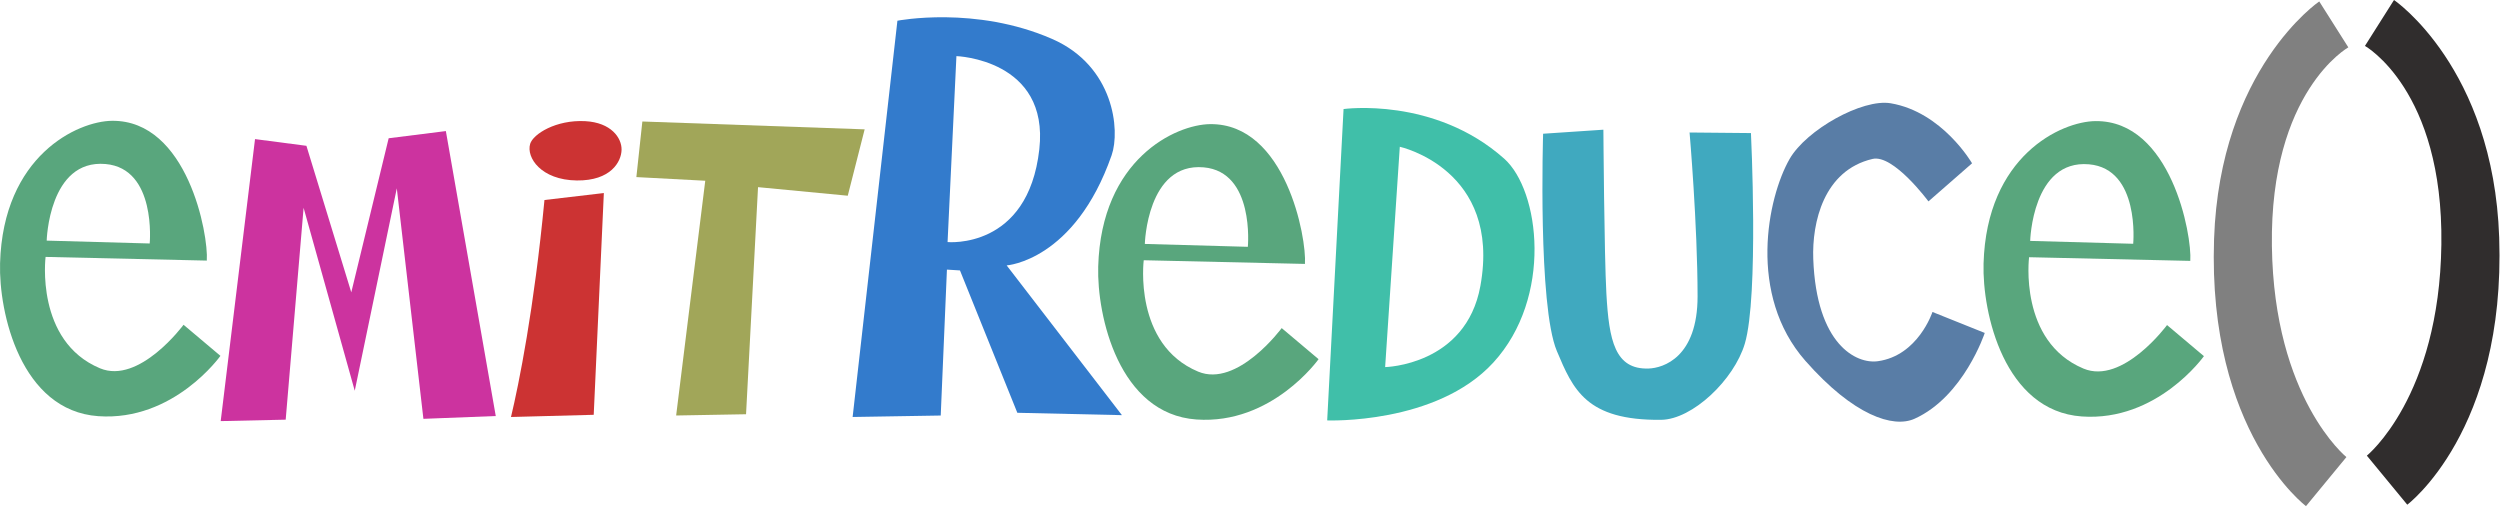 <?xml version="1.0" standalone="no"?><!DOCTYPE svg PUBLIC "-//W3C//DTD SVG 1.1//EN" "http://www.w3.org/Graphics/SVG/1.1/DTD/svg11.dtd"><svg width="100%" height="100%" viewBox="0 0 765 155" version="1.1" xmlns="http://www.w3.org/2000/svg" xmlns:xlink="http://www.w3.org/1999/xlink" xml:space="preserve" style="fill-rule:evenodd;clip-rule:evenodd;stroke-linejoin:round;stroke-miterlimit:1.414;"><path id="e" d="M34.296,36.967c-10.544,0.095 -33.349,10.671 -34.277,43.59c-0.426,15.107 6.311,45.117 30.06,46.792c23.116,1.63 37.371,-18.456 37.371,-18.456l-11.283,-9.512c0,0 -13.546,18.356 -25.58,13.315c-19.878,-8.328 -16.639,-34.078 -16.639,-34.078l49.33,1.123c0.565,-7.888 -5.868,-42.982 -28.982,-42.774ZM14.286,73.63c0,0 0.641,-24.944 17.993,-23.441c15.682,1.358 13.53,24.318 13.53,24.318l-31.523,-0.877Z" style="fill:#59a67d;"/><path id="e1" d="M641.246,37.056c-10.544,0.095 -33.349,10.671 -34.277,43.59c-0.426,15.107 6.311,45.117 30.06,46.792c23.116,1.63 37.37,-18.456 37.37,-18.456l-11.282,-9.512c0,0 -13.546,18.356 -25.58,13.314c-19.879,-8.327 -16.639,-34.077 -16.639,-34.077l49.33,1.123c0.565,-7.888 -5.868,-42.982 -28.982,-42.774ZM621.236,73.719c0,0 0.641,-24.944 17.993,-23.441c15.682,1.358 13.53,24.318 13.53,24.318l-31.523,-0.877Z" style="fill:#59a67d;"/><path id="e2" d="M370.329,37.984c-10.544,0.094 -33.349,10.671 -34.278,43.59c-0.426,15.107 6.312,45.117 30.06,46.792c23.117,1.63 37.371,-18.456 37.371,-18.456l-11.282,-9.512c0,0 -13.546,18.356 -25.581,13.314c-19.878,-8.327 -16.638,-34.077 -16.638,-34.077l49.33,1.123c0.565,-7.888 -5.868,-42.982 -28.982,-42.774ZM350.319,74.647c0,0 0.641,-24.945 17.993,-23.441c15.682,1.358 13.529,24.318 13.529,24.318l-31.522,-0.877Z" style="fill:#59a67d;"/><path d="M411.129,33.369l-5.01,95.28c0,0 33.409,1.307 50.84,-17.707c18.239,-19.895 14.276,-52.667 3.304,-62.411c-21.424,-19.029 -49.134,-15.162 -49.134,-15.162ZM428.339,44.911l-4.486,67.421c0,0 24.726,-0.511 29.144,-24.822c6.496,-35.749 -24.658,-42.599 -24.658,-42.599Z" style="fill:#40bfa9;"/><path id="C" d="M590.106,61.627c0,0 -10.708,-14.49 -17.102,-12.996c-14.984,3.501 -18.553,19.478 -18.146,30.592c0.959,26.222 13.167,32.22 19.759,31.308c12.366,-1.712 16.717,-15.067 16.717,-15.067l16.002,6.415c0,0 -6.444,19.506 -21.501,26.268c-6.484,2.911 -18.6,-0.936 -33.379,-17.727c-17.775,-20.196 -11.599,-49.964 -4.839,-61.771c0,0 0,0 0,0c5.106,-8.918 22.264,-18.52 30.94,-17.048c15.833,2.686 24.893,18.368 24.893,18.368l-13.344,11.658Z" style="fill:#597da6;"/><path id="T" d="M196.563,37.178l68.021,2.402l-5.168,20.311l-27.458,-2.622l-3.666,69.489l-21.391,0.384l8.908,-71.835l-21.079,-1.118l1.833,-17.011Z" style="fill:#a1a659;"/><path id="M" d="M78.037,42.562l-10.503,86.297l19.888,-0.44l5.481,-64.833l15.653,55.98l12.867,-61.938l8.139,70.534l22.142,-0.86l-15.269,-87.196l-17.504,2.199l-11.438,47.15l-13.729,-44.84l-15.727,-2.053Z" style="fill:#cc339f;"/><g id="i"><path d="M184.775,59.071l-18.169,2.13c-3.176,33.288 -7.824,56.295 -10.242,66.398l25.313,-0.67l3.098,-67.858Z" style="fill:#c33;"/><path d="M179.092,37.075c-8.957,-0.48 -15.965,3.949 -16.863,6.947c-1.243,4.155 3.31,11.072 14.279,11.2c10.398,0.12 13.63,-5.735 13.692,-9.404c0.061,-3.669 -3.235,-8.321 -11.108,-8.743Z" style="fill:#c33;"/></g><path id="R" d="M274.608,6.342l-13.702,121.254l26.957,-0.446l1.898,-44.651l3.991,0.252l17.553,43.561l32.008,0.726l-35.272,-45.823c0,0 20.814,-1.373 32.118,-33.711c2.668,-7.633 0.738,-27.306 -18.195,-35.581c-23.467,-10.256 -47.356,-5.581 -47.356,-5.581ZM289.956,74.071l2.708,-56.901c0,0 28.452,0.962 25.366,28.52c-3.444,30.766 -28.074,28.381 -28.074,28.381Z" style="fill:#337bcc;"/><path id="(" d="M718.587,14.491c0,0 -24.019,13.447 -23.389,60.758c0.622,46.712 22.802,64.619 22.802,64.619l-12.366,15.006c0,0 -30.147,-22.552 -28.13,-81.727c1.774,-52.045 32.186,-72.709 32.186,-72.709l8.897,14.053Z" style="fill:#808080;"/><path id=")" d="M723.672,14.053c0,0 24.018,13.446 23.388,60.758c-0.622,46.711 -22.801,64.619 -22.801,64.619l12.366,15.006c0,0 30.147,-22.552 28.13,-81.727c-1.775,-52.045 -32.187,-72.709 -32.187,-72.709l-8.896,14.053Z" style="fill:#302d2d;"/><path id="U" d="M535.792,40.722c0,0 2.427,49.918 -1.872,64.419c-3.284,11.077 -16.042,23.226 -25.636,23.326c-22.933,0.238 -26.946,-9.316 -31.889,-21.055c-5.833,-13.85 -4.204,-66.489 -4.204,-66.489l18.445,-1.236c0,0 0.258,38.283 0.916,50.116c0.804,14.448 2.622,23.309 12.928,22.967c4.475,-0.149 14.993,-3.414 14.979,-22.13c-0.016,-22.05 -2.45,-50.095 -2.45,-50.095l18.783,0.177Z" style="fill:#40a9bf;"/></svg>